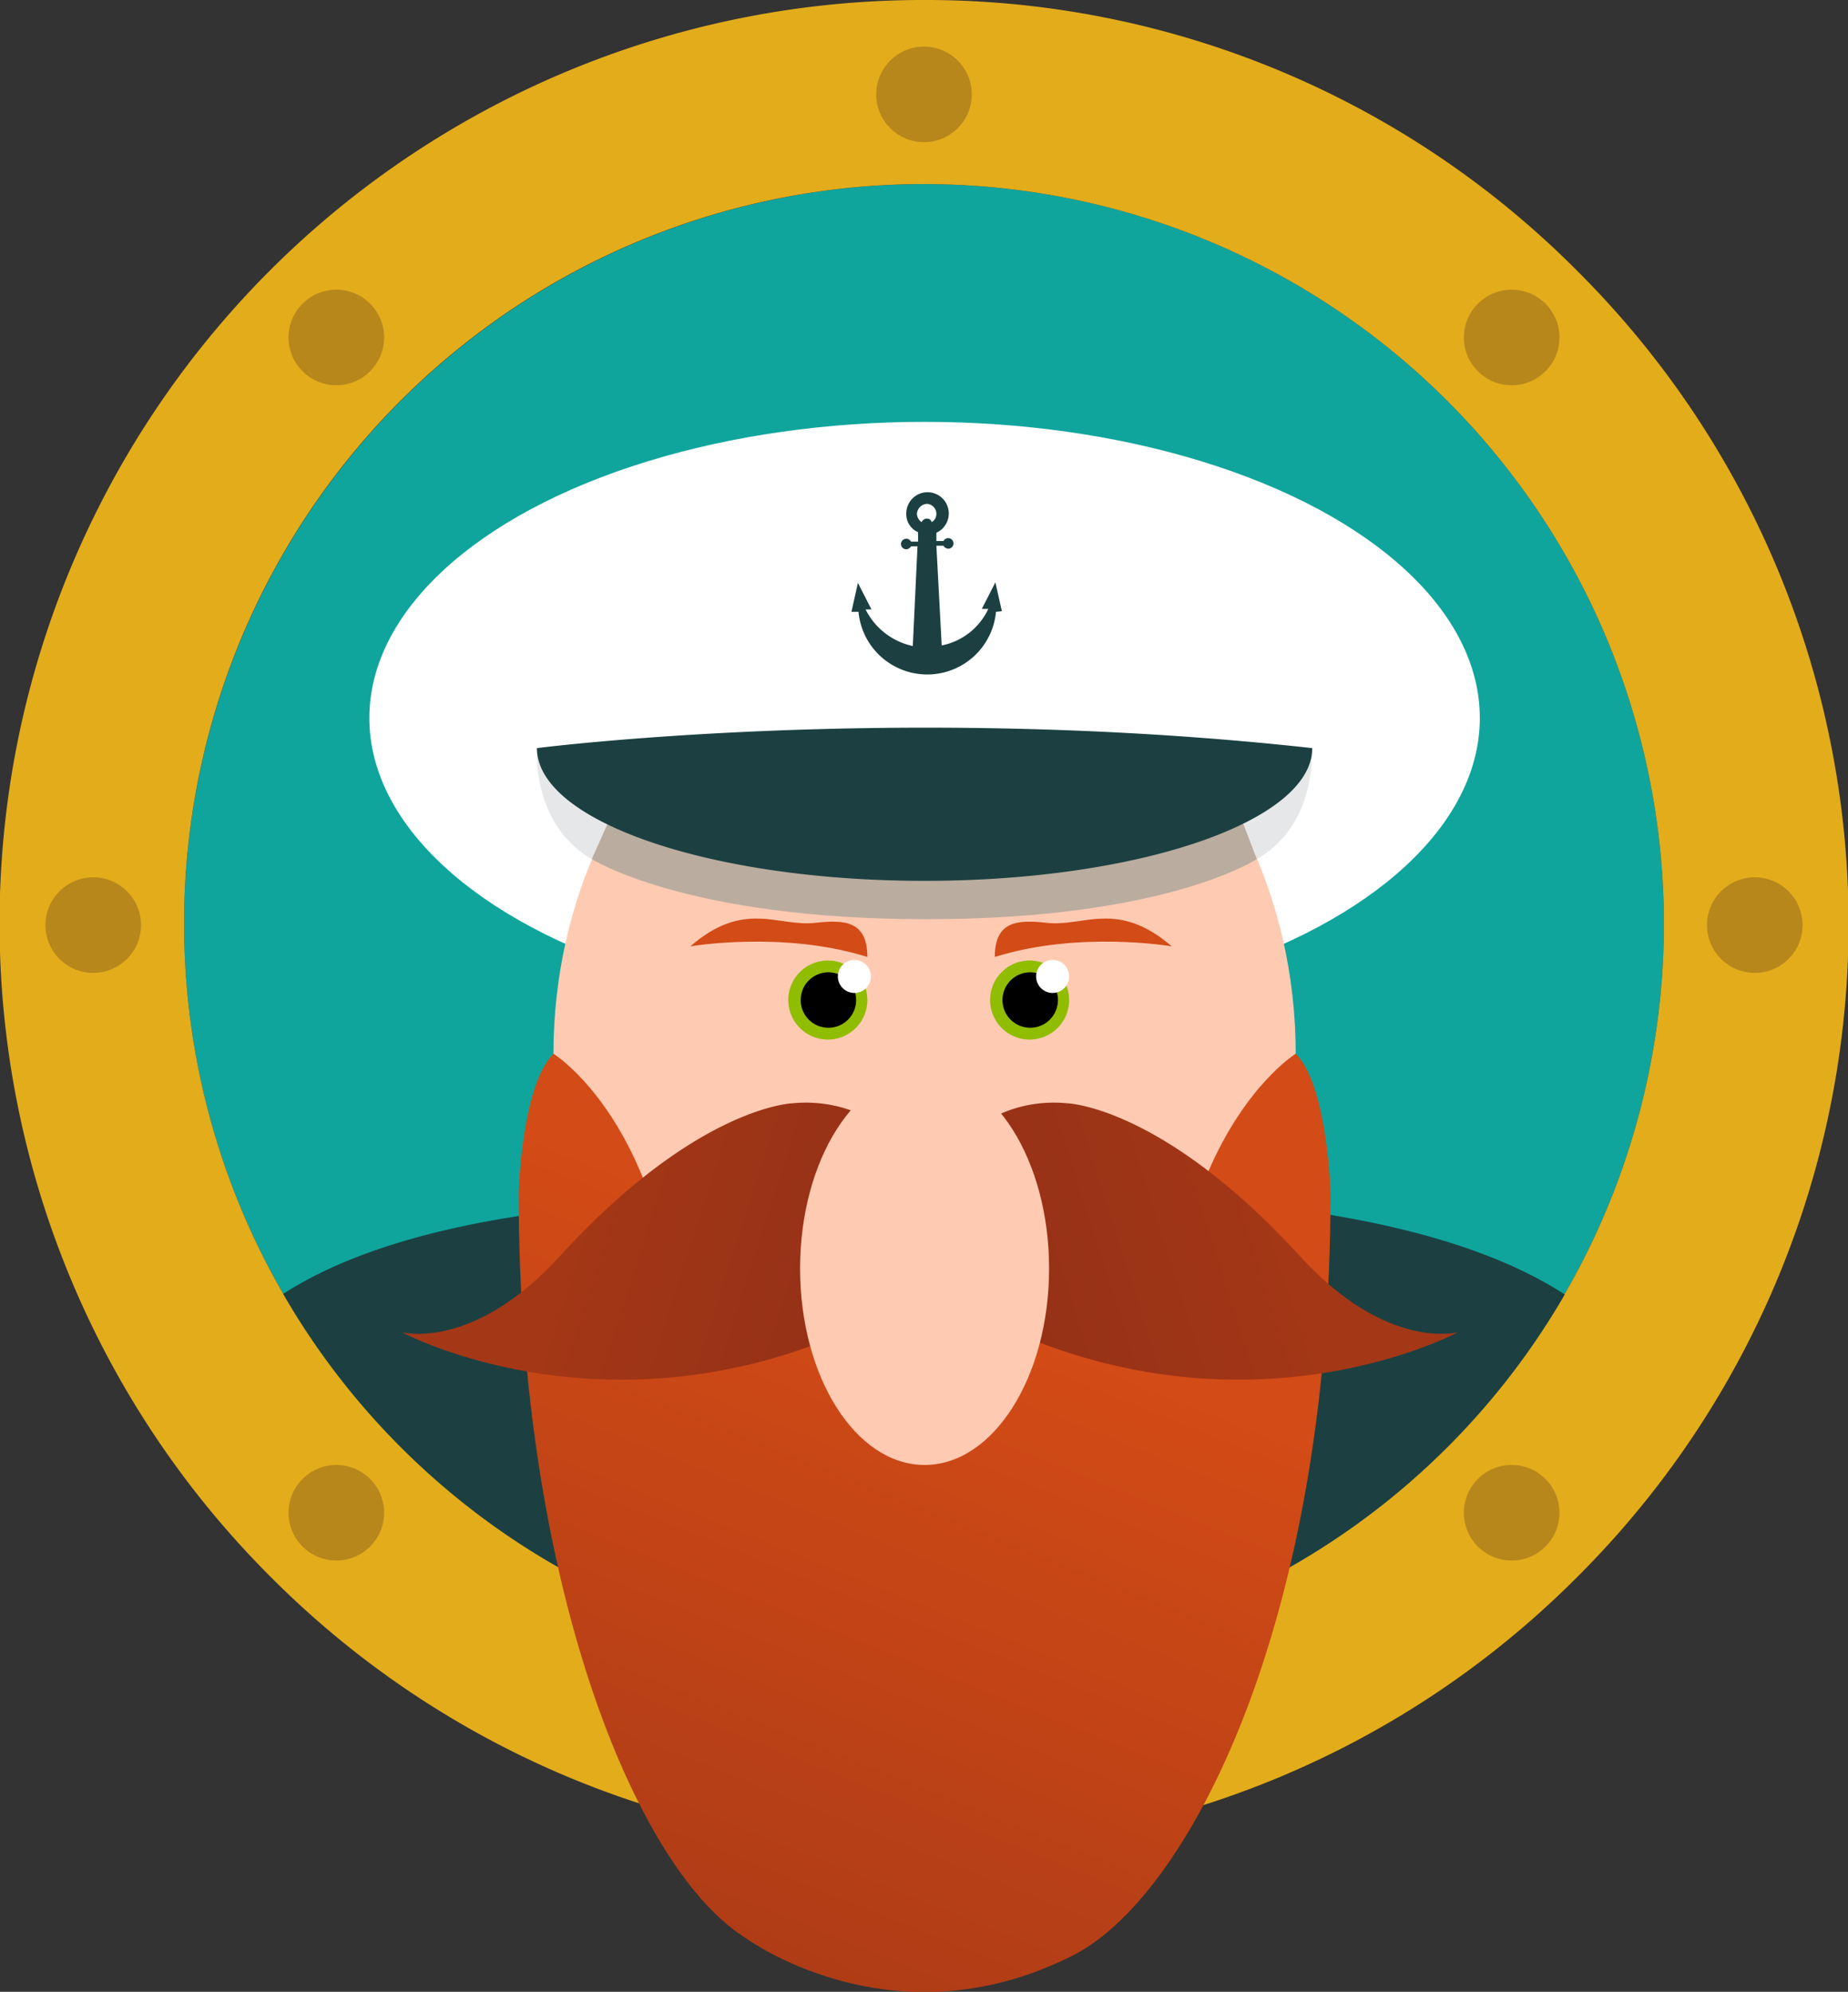 <svg xmlns="http://www.w3.org/2000/svg" xmlns:xlink="http://www.w3.org/1999/xlink" width="313.2" height="337.6" viewBox="0 0 313.2 337.6"><rect x="0" y="0" width="313.2" height="337.6" fill="#333333" stroke="none"/><defs><linearGradient id="b" x1="100.76" x2="158.12" y1="362.03" y2="219.19" gradientUnits="userSpaceOnUse"><stop offset="0" stop-color="#a33716"/><stop offset="1" stop-color="#d34b16"/></linearGradient><linearGradient id="a" x1="138.19" x2="214.8" y1="247.51" y2="196.75" gradientTransform="rotate(15.9 184.79 204.52)" gradientUnits="userSpaceOnUse"><stop offset="0" stop-color="#892b15"/><stop offset="1" stop-color="#a33716"/></linearGradient><linearGradient id="c" x1="189.97" x2="266.59" y1="232.74" y2="181.99" gradientTransform="matrix(-.96 .27 .27 .96 306.01 -42.81)" xlink:href="#a"/></defs><g style="isolation:isolate"><circle cx="156.6" cy="156.6" r="125.4" fill="#0fa59d"/><path fill="#e3ac1b" d="M156.6 31.2A125.4 125.4 0 1 1 31.2 156.6 125.3 125.3 0 0 1 156.6 31.2m0-31.2A156.5 156.5 0 0 0 45.9 267.3a156.2 156.2 0 0 0 221.4 0 156.2 156.2 0 0 0 0-221.4A155.5 155.5 0 0 0 156.6 0z"/><circle cx="156.6" cy="16" r="8.1" fill="#b7871c"/><circle cx="156.6" cy="297.6" r="8.1" fill="#b7871c"/><circle cx="297.4" cy="156.8" r="8.1" fill="#b7871c"/><circle cx="15.8" cy="156.8" r="8.1" fill="#b7871c"/><circle cx="256.2" cy="256.4" r="8.1" fill="#b7871c"/><circle cx="57" cy="57.2" r="8.1" fill="#b7871c"/><circle cx="57" cy="256.4" r="8.1" fill="#b7871c"/><circle cx="256.2" cy="57.2" r="8.1" fill="#b7871c"/><path fill="#1c4041" d="M156.6 282a125.4 125.4 0 0 0 108.6-62.6c-33.2-21.5-102-16.3-108.6-15.7S81.2 197.9 48 219.3A125.3 125.3 0 0 0 156.6 282z"/><ellipse cx="156.7" cy="121.7" fill="#fff" rx="94.1" ry="50.2"/><path fill="#e6e7e8" d="M91 126.8s-1 12.9 9.3 18.8a30.3 30.3 0 0 0 12.3-2.1c5.6-2.5-21.6-16.7-21.6-16.7zm131.3 0s1.1 12.9-9.3 18.8a29.9 29.9 0 0 1-12.2-2.1c-5.7-2.5 21.5-16.7 21.5-16.7z"/><ellipse cx="156.7" cy="178.6" fill="#fecab2" rx="62.9" ry="74.3"/><path fill="url(#b)" d="M225.5 202.1s-.5-18.1-5.9-23.5c0 0-8.6 5.3-15 20.4-10.9 25.7-36 28.2-47.9 13.4-11.9 14.8-37 12.3-48-13.4-6.3-15.1-14.9-20.4-14.9-20.4-5.4 5.4-5.9 23.5-5.9 23.5 0 65.9 19.6 114 37.9 126 .3.2 25 18.8 55.7 3.5 19.7-9.6 44-56.2 44-129.5z"/><path fill="url(#a)" d="M247.1 225.8s-12 3.3-26.8-12.9c-23.2-25.4-39.4-25.9-39.4-25.9-10.1-1-19.6 4.7-22.3 14.2s2 18.5 10.5 23.2h.2a37.2 37.2 0 0 0 4 2c41 17.1 73.8-.6 73.8-.6z"/><path fill="url(#c)" d="M68.1 225.8s12 3.3 26.8-12.9c23.2-25.4 39.4-25.9 39.4-25.9 10.1-1 19.7 4.7 22.3 14.2s-2 18.5-10.5 23.2h-.2a37.2 37.2 0 0 1-4 2c-41 17.1-73.8-.6-73.8-.6z"/><path d="M140.4 175.1a5.7 5.7 0 0 1-5.7-5.6 5.8 5.8 0 0 1 5.7-5.7 5.7 5.7 0 0 1 5.6 5.7 5.6 5.6 0 0 1-5.6 5.6z"/><path fill="#91bd00" d="M140.4 164.8a4.7 4.7 0 1 1-4.7 4.7 4.7 4.7 0 0 1 4.7-4.7m0-2a6.7 6.7 0 1 0 6.6 6.7 6.7 6.7 0 0 0-6.6-6.7z"/><path d="M174.5 175.1a5.6 5.6 0 0 1-5.6-5.6 5.7 5.7 0 0 1 5.6-5.7 5.8 5.8 0 0 1 5.7 5.7 5.7 5.7 0 0 1-5.7 5.6z"/><path fill="#91bd00" d="M174.5 164.8a4.7 4.7 0 1 1-4.6 4.7 4.7 4.7 0 0 1 4.6-4.7m0-2a6.7 6.7 0 1 0 6.7 6.7 6.7 6.7 0 0 0-6.7-6.7z"/><circle cx="178.4" cy="165.5" r="2.8" fill="#fff"/><circle cx="144.8" cy="165.5" r="2.8" fill="#fff"/><ellipse cx="156.7" cy="215" fill="#fecab2" rx="21.1" ry="33.3"/><path fill="#d34b16" d="M168.6 162.2c0-6.2 4-6.3 8.7-5.8 6.3.8 12-4 21.3 4 0 0-15.7-2.7-30 1.8zm-21.6 0c0-6.2-4-6.3-8.7-5.8-6.4.8-12.1-4-21.3 4 0 0 15.7-2.7 30 1.8z"/><path fill="#fff" d="M91 100.8h131.4v26.04H91z"/><path fill="#baac9f" d="M100.3 145.6s15.9 10.2 56.7 10.2 56-10.2 56-10.2l-2.3-6-106.1-3.6z" style="mix-blend-mode:multiply"/><path fill="#1c4041" d="M169.8 103.6l-1.1-4.9-2.3 4.5h1.1a11.1 11.1 0 0 1-7.9 6.2l-.9-16.9h1.2a1 1 0 0 0 .8.5.9.9 0 0 0 .9-.9.9.9 0 0 0-1.7-.4h-1.2v-1.4a3.6 3.6 0 1 0-5.1-3.2 3.3 3.3 0 0 0 2 3.1v1.6h-1.2a.9.9 0 0 0-1.7.4.9.9 0 0 0 .9.9 1 1 0 0 0 .8-.5h1.1l-.8 16.9a11.7 11.7 0 0 1-8-6.2h1l-2.3-4.5-1.1 4.9h1.2a11.7 11.7 0 0 0 23.3 0zm-12.7-18.2a1.7 1.7 0 0 1 1.6 1.7 1.6 1.6 0 0 1-.8 1.4.8.8 0 0 0-.8-.6 1 1 0 0 0-.9.6 1.8 1.8 0 0 1-.8-1.4 1.8 1.8 0 0 1 1.7-1.7zM91 126.8c0 12.4 29.4 22.5 65.7 22.5s65.7-10.1 65.7-22.5c-70.6-7.8-131.4 0-131.4 0z"/></g></svg>